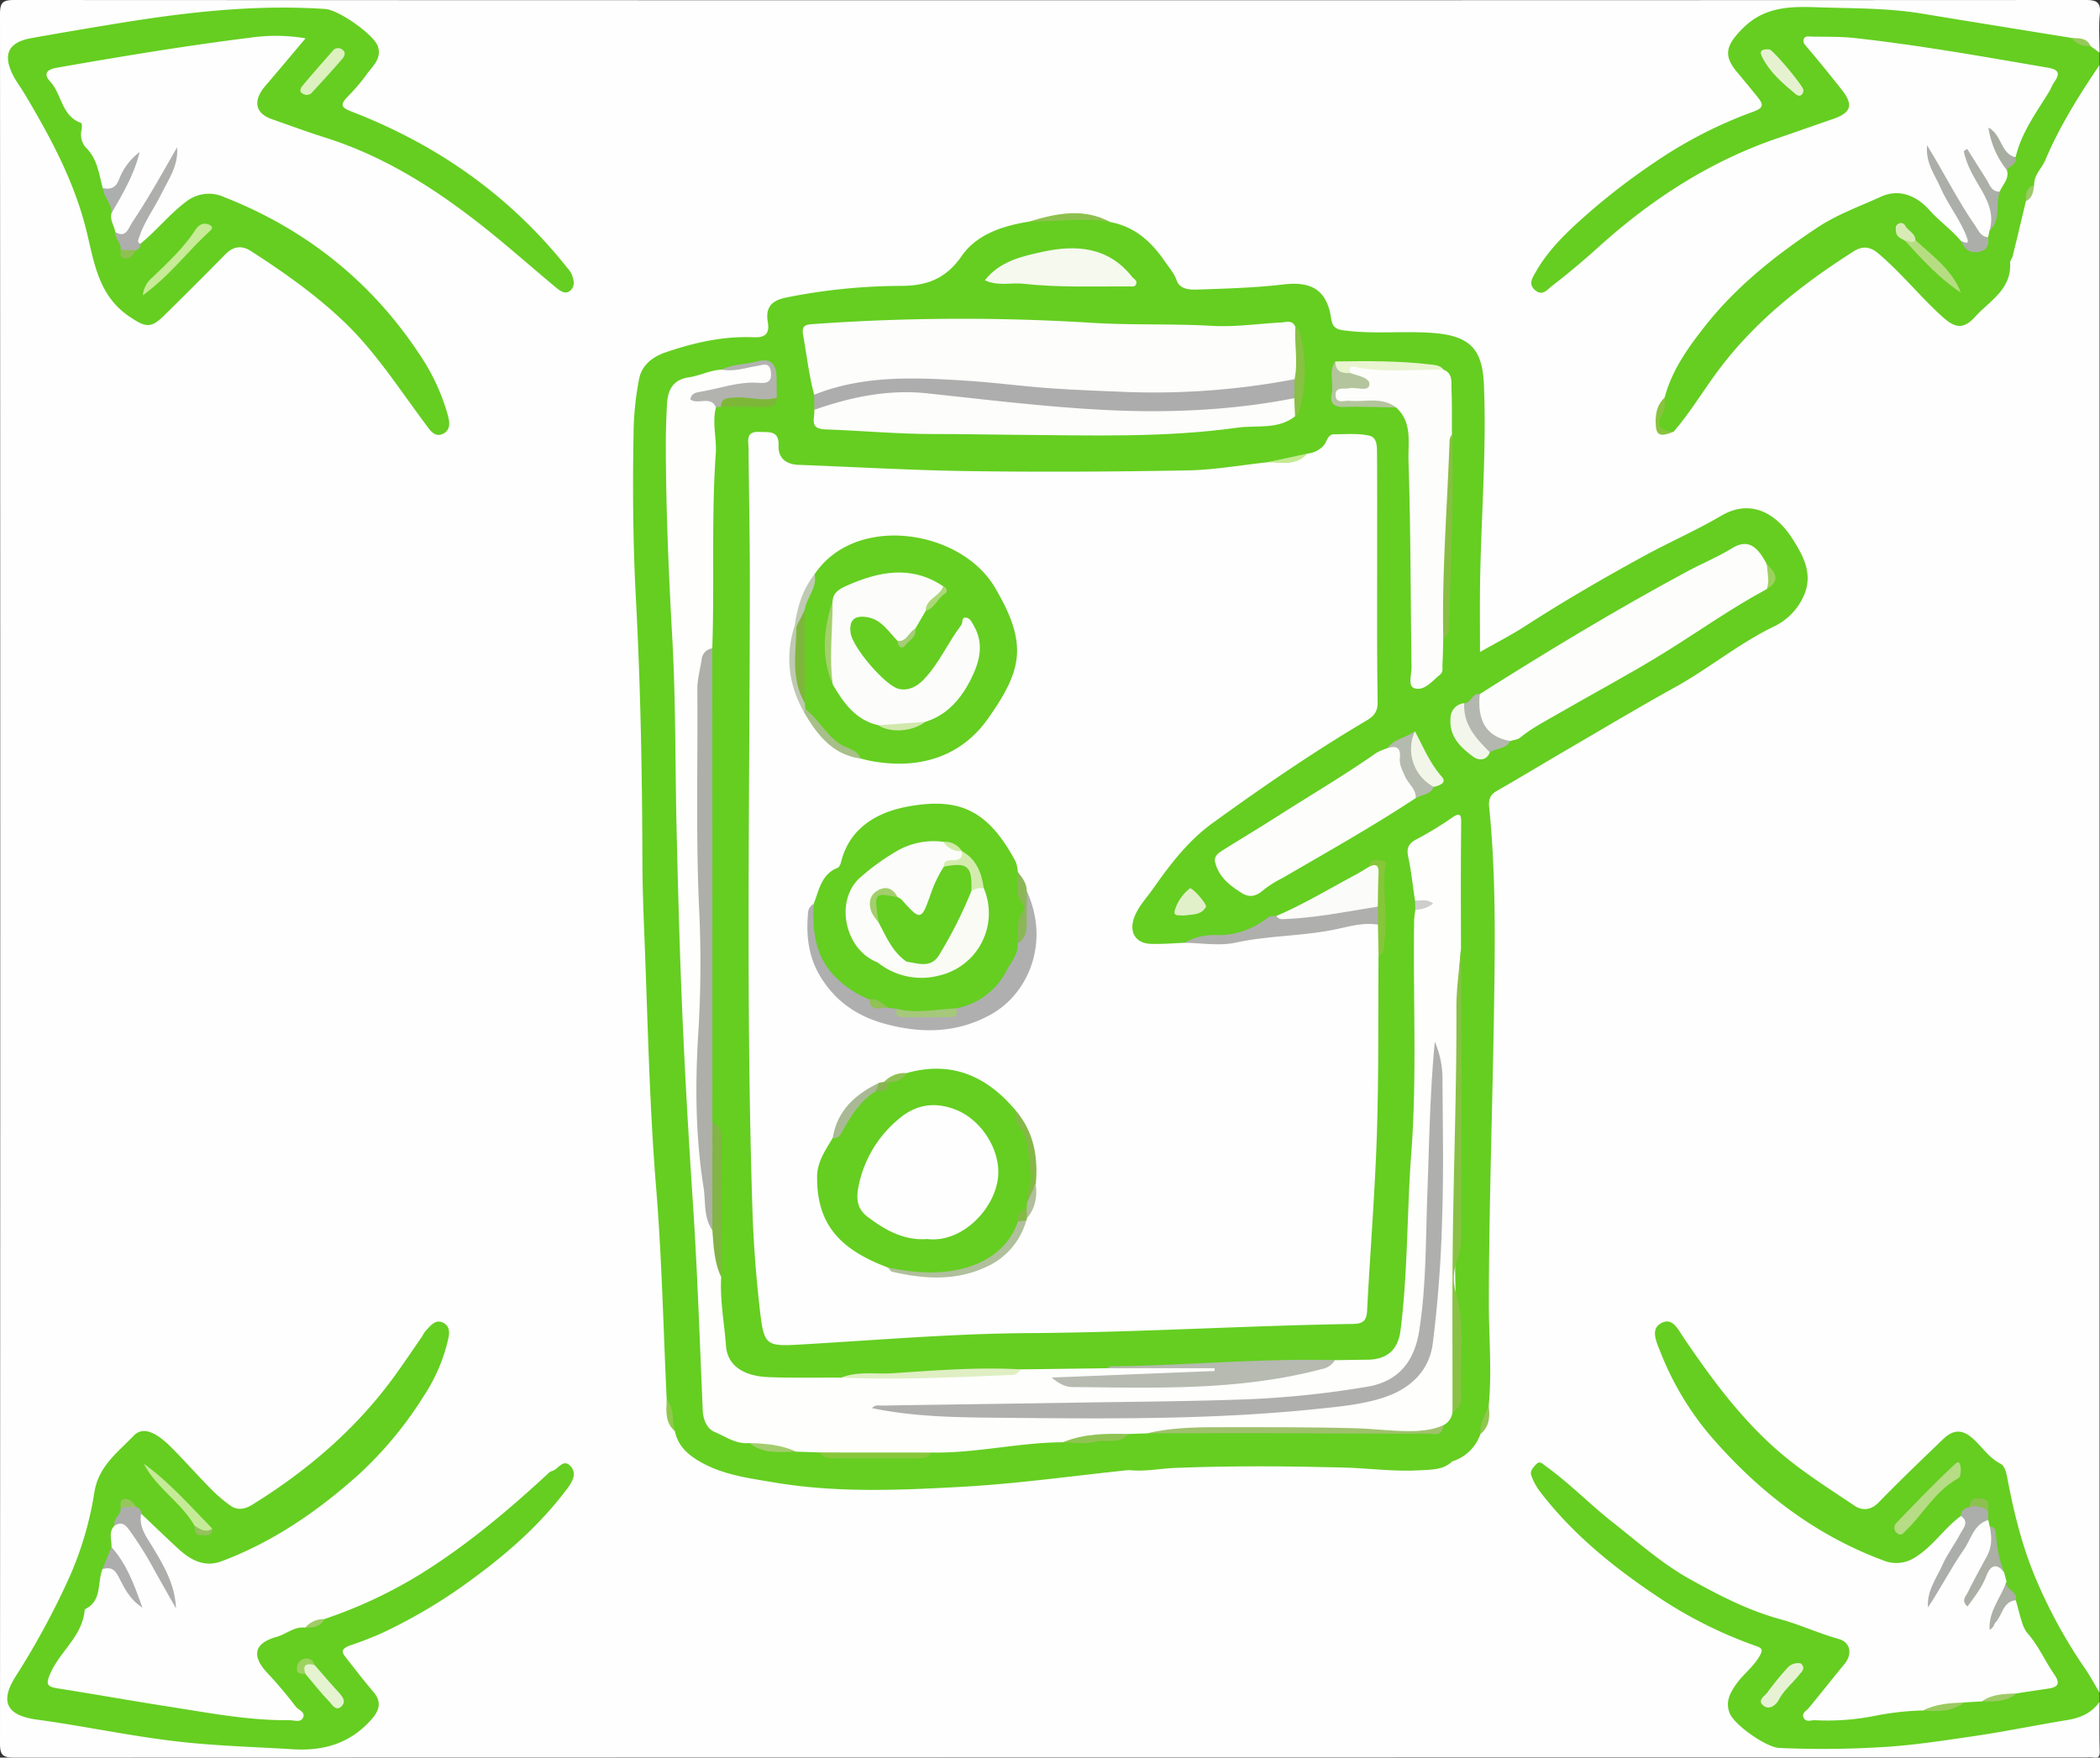 <svg xmlns="http://www.w3.org/2000/svg" viewBox="0 0 681.236 570.2">
    <rect x="0" y="0" width="681.236" height="570.2" fill="#333333" stroke="none"/>
    <defs>
        <style>
            .cls-1 {
            fill: #fefefe;
            }

            .cls-2 {
            fill: #65ce21;
            }

            .cls-3 {
            fill: #65ce21;
            }

            .cls-4 {
            fill: #65ce21;
            }

            .cls-5 {
            fill: #acaeab;
            }

            .cls-6 {
            fill: #acafa9;
            }

            .cls-7 {
            fill: #aeaeac;
            }

            .cls-8 {
            fill: #adaeac;
            }

            .cls-9 {
            fill: #abafa6;
            }

            .cls-10 {
            fill: #abafa7;
            }

            .cls-11 {
            fill: #adaeae;
            }

            .cls-12 {
            fill: #aeadae;
            }

            .cls-13 {
            fill: #8dc14d;
            }

            .cls-14 {
            fill: #a8ada1;
            }

            .cls-15 {
            fill: #89c33e;
            }

            .cls-16 {
            fill: #9bca61;
            }

            .cls-17 {
            fill: #9fca68;
            }

            .cls-18 {
            fill: #90c84d;
            }

            .cls-19 {
            fill: #91c650;
            }

            .cls-20 {
            fill: #97c95a;
            }

            .cls-21 {
            fill: #9bc964;
            }

            .cls-22 {
            fill: #9fcc67;
            }

            .cls-23 {
            fill: #e6f2cf;
            }

            .cls-24 {
            fill: #b6dd82;
            }

            .cls-25 {
            fill: #d8ebb6;
            }

            .cls-26 {
            fill: #b6dc85;
            }

            .cls-27 {
            fill: #e7f2d4;
            }

            .cls-28 {
            fill: #8cc150;
            }

            .cls-29 {
            fill: #fefefd;
            }

            .cls-30 {
            fill: #fdfdfc;
            }

            .cls-31 {
            fill: #fdfdfb;
            }

            .cls-32 {
            fill: #adadad;
            }

            .cls-33 {
            fill: #adafa8;
            }

            .cls-34 {
            fill: #b6bab0;
            }

            .cls-35 {
            fill: #f5f9ee;
            }

            .cls-36 {
            fill: #89c144;
            }

            .cls-37 {
            fill: #afb0ae;
            }

            .cls-38 {
            fill: #fbfbf9;
            }

            .cls-39 {
            fill: #9fc16c;
            }

            .cls-40 {
            fill: #b2b3af;
            }

            .cls-41 {
            fill: #83b446;
            }

            .cls-42 {
            fill: #88bf43;
            }

            .cls-43 {
            fill: #dfefc3;
            }

            .cls-44 {
            fill: #b4c59e;
            }

            .cls-45 {
            fill: #f3f7eb;
            }

            .cls-46 {
            fill: #b4b7af;
            }

            .cls-47 {
            fill: #b4baad;
            }

            .cls-48 {
            fill: #e9f4d1;
            }

            .cls-49 {
            fill: #f1f6e8;
            }

            .cls-50 {
            fill: #88c143;
            }

            .cls-51 {
            fill: #86c639;
            }

            .cls-52 {
            fill: #88c73c;
            }

            .cls-53 {
            fill: #e1f0c9;
            }

            .cls-54 {
            fill: #7db738;
            }

            .cls-55 {
            fill: #90c353;
            }

            .cls-56 {
            fill: #a3cc6e;
            }

            .cls-57 {
            fill: #c3ea93;
            }

            .cls-58 {
            fill: #cececd;
            }

            .cls-59 {
            fill: #9cd15d;
            }

            .cls-60 {
            fill: #c7eb97;
            }

            .cls-61 {
            fill: #ddf0c0;
            }

            .cls-62 {
            fill: #8fc051;
            }

            .cls-63 {
            fill: #c6eb98;
            }

            .cls-64 {
            fill: #e5f3d0;
            }

            .cls-65 {
            fill: #9dd261;
            }

            .cls-66 {
            fill: #97c75c;
            }

            .cls-67 {
            fill: #93c15a;
            }

            .cls-68 {
            fill: #afafb0;
            }

            .cls-69 {
            fill: #b0bf9c;
            }

            .cls-70 {
            fill: #a9b995;
            }

            .cls-71 {
            fill: #85b947;
            }

            .cls-72 {
            fill: #8cb757;
            }

            .cls-73 {
            fill: #a7bf89;
            }

            .cls-74 {
            fill: #bfc9b3;
            }

            .cls-75 {
            fill: #8fc054;
            }

            .cls-76 {
            fill: #89b551;
            }

            .cls-77 {
            fill: #afafae;
            }

            .cls-78 {
            fill: #fcfdfb;
            }

            .cls-79 {
            fill: #7eb63c;
            }

            .cls-80 {
            fill: #a3d16a;
            }

            .cls-81 {
            fill: #d1e8ac;
            }

            .cls-82 {
            fill: #add779;
            }

            .cls-83 {
            fill: #a5cd76;
            }

            .cls-84 {
            fill: #fcfcfa;
            }

            .cls-85 {
            fill: #f9fbf4;
            }

            .cls-86 {
            fill: #d3ecad;
            }

            .cls-87 {
            fill: #a5c87a;
            }

            .cls-88 {
            fill: #91c157;
            }

            .cls-89 {
            fill: #cfeaa6;
            }

            .cls-90 {
            fill: #a2ce6c;
            }
        </style>
    </defs>
    <g id="Layer_2" data-name="Layer 2">
        <g id="Layer_1-2" data-name="Layer 1">
            <g>
                <path class="cls-1"
                      d="M682,22V550c-2.197.191-2.739-1.728-3.455-3.041-4.935-9.04-10.828-17.529-15.224-26.884-4.325-9.203-7.906-18.61-9.789-28.65-.794-4.232-1.643-8.803-3.597-12.359-2.73-4.967-7.334-8.985-12.444-11.822-2.578-1.431-4.712.7-6.511,2.486-6.024,5.981-11.998,12.012-18.029,17.984-4.385,4.342-7.527,4.713-12.867,1.511a154.344,154.344,0,0,1-50.724-49.238c-1.361-2.103-2.872-4.086-4.41-6.047-1.131-1.442-2.547-3.131-4.561-1.952-1.772,1.037-1.035,3.029-.509,4.553a87.614,87.614,0,0,0,8.404,18.042c10.547,16.863,25.259,29.384,41.514,40.419,7.123,4.835,15.046,7.765,22.894,10.941a9.677,9.677,0,0,0,9.487-1.258c3.624-2.454,6.52-5.671,9.507-8.797,1.493-1.562,2.795-3.352,5.17-3.649,4.818,1.367,2.249,4.546,1.171,6.588-3.086,5.848-6.681,11.427-9.229,17.564-.6,1.445-1.679,2.696-1.822,4.27a138.811,138.811,0,0,1,14.838-25.286c.995-1.36,2.31-2.452,4.252-1.654a4.001,4.001,0,0,1,1.099,1.849,13.688,13.688,0,0,1-1.231,11.892c-1.952,3.439-3.534,7.074-5.369,10.363,1.702-1.786,2.469-4.341,3.788-6.572,2.12-3.587,3.937-3.726,7.364-.773a4.935,4.935,0,0,1,.972,3.4c-.802,4.347-3.304,8.02-4.96,11.733,2.5-1.881,2.021-7.904,7.9-5.453,3.363,8.308,8.825,15.46,12.844,23.397,1.962,3.876,1.173,5.406-2.951,6.561a33.034,33.034,0,0,1-10.361,1.243,32.51,32.51,0,0,0-11.351,2.519,22.448,22.448,0,0,1-5.596.532,47.962,47.962,0,0,0-13.043,2.421c-11.33.076-22.204,4.605-33.662,3.481-2.102-.206-4.72.456-5.824-1.891-1.228-2.609.972-4.341,2.551-5.994,3.463-3.628,5.882-8.054,9.279-11.757,2.836-3.091,1.853-5.693-2.172-7.165-5.449-1.993-10.948-3.881-16.451-5.678-20.745-6.775-38.8-18.023-55.44-31.903-6.265-5.226-11.954-11.147-18.75-15.727-1.416-.954-3.01-3.351-4.609-1.836-1.694,1.605.21,3.739,1.265,5.336,4.922,7.449,11.583,13.311,18.169,19.169,12.025,10.697,25.616,19.08,39.989,26.252,3.292,1.643,6.962,2.259,10.171,4.128,4.103,2.389,4.603,4.088,1.63,7.805-1.868,2.336-4.186,4.303-5.882,6.794-3.566,5.239-3.039,8.37,1.559,12.616a22.552,22.552,0,0,0,17.145,6.357c14.791-.542,29.502-.563,44.312-2.529,14.49-1.924,28.705-5.411,43.253-6.744C675.7,557.18,678.169,553.601,682,553c0,5.333-.096,10.669.055,15.998.049,1.742-.313,2.344-2.059,2.026A14.163,14.163,0,0,0,677.5,571q-336,0-672,.093c-3.749.002-4.596-.844-4.594-4.594q.16-280.5,0-561C.904,1.751,1.751.905,5.5.906q336,.157,672,0c3.749-.002,4.931.816,4.586,4.601C681.709,9.64,682,13.833,682,18c-1.659.522-2.368-.981-3.486-1.62-1.746-1.683-3.925-2.083-6.238-2.099-8.611-1.937-17.36-3.136-26.061-4.435C632.59,7.811,619.024,5.011,605.117,5.295c-8.614.176-17.185-1.025-25.868-.106-7.082.749-11.378,5.095-15.499,9.823-1.972,2.263-.694,5.112.878,7.412,1.977,2.892,4.51,5.343,6.655,8.098,3.535,4.54,2.943,6.092-2.472,8.215-25.76,10.1-47.493,25.881-65.606,46.728a14.947,14.947,0,0,0-3.126,5.07c-.316.961-.687,2.066.205,2.788.894.724,1.934.163,2.751-.406a83.919,83.919,0,0,0,8.117-6.628,255.124,255.124,0,0,1,38.997-29.41c10.641-6.417,22.136-10.731,33.732-14.848,3.754-1.333,7.541-2.626,11.298-3.957,4.572-1.62,5.202-4.271,1.79-7.882-3.681-3.895-6.718-8.253-9.989-12.447-.926-1.187-2.038-2.364-1.374-4.019.762-1.9,2.595-1.865,4.234-1.986,7.18-.532,14.311.253,21.399,1.163,17.83,2.287,35.547,5.313,53.203,8.683,5.508,1.051,6.482,3.053,3.421,7.893a174.621,174.621,0,0,0-12.166,22.201c-3.864.923-4.06.782-7.478-5.399.864,3.726,3.47,6.598,4.614,10.14.581,2.77-.578,4.909-2.446,6.791-2.564,1.367-4.102-.109-5.28-2.081-1.611-2.696-3.357-5.311-4.927-8.035,1.587,4.117,4.34,7.633,6.107,11.67,1.657,3.787,2.373,7.567.931,11.569a4.258,4.258,0,0,1-1.049,1.89c-2.733,1.033-3.967-.946-5.167-2.71a174.224,174.224,0,0,1-14.575-25.233c3.616,7.779,7.291,15.524,11.967,22.746a13.151,13.151,0,0,1,1.524,4.195c.804,3.383-.506,4.001-3.365,2.494-3.503-3.275-7.452-6.017-10.623-9.723-4.472-5.225-10.166-5.719-16.708-3.105-14.87,5.94-27.712,14.891-39.653,25.36A106.173,106.173,0,0,0,541.758,130.03c-1.44,2.388-2.65,4.857-2.42,7.759.215,2.709,1.419,3.53,3.807,1.879a120.537,120.537,0,0,0,10.574-13.919c9.059-13.625,20.517-24.849,33.643-34.471,4.029-2.954,8.191-5.712,12.378-8.439,5.573-3.63,7.758-3.676,12.834.769,6.021,5.272,11.159,11.44,16.91,16.995,6.112,5.904,7.629,5.43,13.969-.145,6.96-6.121,8.895-14.036,10.397-22.38.743-4.126,2.745-7.851,3.551-11.942a10.824,10.824,0,0,0,2.337-5.692c4.192-11.423,10.094-21.971,16.73-32.106C677.981,26.028,678.25,22.423,682,22Z"
                      transform="translate(-0.906 -0.906)"/>
                <path class="cls-2"
                      d="M679.133,15.914,682,18v4c-6.686,9.831-12.969,19.914-17.619,30.879-1.148,2.707-3.72,4.793-3.585,8.048-1.385,1.49-1.613,3.572-2.681,5.224-1.418,5.921-2.824,11.845-4.271,17.759-.196.8-.906,1.565-.864,2.317.482,8.574-6.627,12.264-11.305,17.409-3.758,4.133-6.449,3.83-10.567.116-7.264-6.55-13.369-14.255-20.852-20.602-2.757-2.338-5.209-2.484-8.002-.711-17.138,10.881-32.884,23.36-44.915,39.958-4.492,6.197-8.493,12.748-13.515,18.56-4.423.307-6.201-1.35-4.909-5.032.705-2.009.969-4.169,2.008-6.06,2.323-8.873,7.649-16.248,13.1-23.176,10.094-12.827,22.833-22.931,36.431-31.96,6.438-4.274,13.66-6.83,20.585-9.994,5.997-2.74,11.6-.315,15.689,4.246,3.277,3.656,7.307,6.458,10.418,10.224,4.437,3.015,5.47,2.856,8.696-1.34q.214-1.02.428-2.04a10.983,10.983,0,0,0,1.601-6.989c-.236-2.15-.203-4.264,1.756-5.767.89-2.287,3.184-4.109,2.31-6.98-.604-2.446,2.109-2.637,2.84-4.176,1.843-8.021,6.738-14.498,10.898-21.333.608-.999.969-2.133,1.605-3.016,2.3-3.195,1.075-4.165-2.294-4.742-20.794-3.56-41.563-7.283-62.544-9.591-4.62-.508-9.315-.358-13.976-.453-.914-.019-2.147-.345-2.47.99-.252,1.042.456,1.691,1.146,2.501,3.831,4.496,7.555,9.086,11.209,13.729,3.942,5.008,3.102,7.496-3.009,9.582-5.773,1.97-11.512,4.039-17.291,5.99-22.092,7.461-41.208,19.808-58.431,35.337-4.897,4.416-9.942,8.691-15.176,12.695-1.383,1.058-3.093,3.571-5.582,1.421-2.31-1.995-.802-4.036.186-5.791,4.126-7.331,10.211-13.098,16.388-18.537a212.847,212.847,0,0,1,21.916-16.902,143.852,143.852,0,0,1,32.242-16.629c3.366-1.192,3.485-2.265,1.579-4.624-2.139-2.647-4.281-5.292-6.482-7.886-4.71-5.552-4.304-8.77,1.804-14.786,7.223-7.114,16.029-6.87,24.516-6.584,11.104.374,22.299.204,33.344,2.032,16.196,2.681,32.407,5.271,48.611,7.9C674.983,14.204,677.193,14.75,679.133,15.914Z"
                      transform="translate(-0.906 -0.906)"/>
                <path class="cls-3"
                      d="M646.359,496.1l-.465-2.079A4.851,4.851,0,0,1,644.81,491.43c-.261-3.609-1.662-4.044-4.138-1.479-1,1.206-2.424,1.85-3.643,2.767-5.428,3.933-9.015,9.831-14.867,13.429a11.061,11.061,0,0,1-10.387.967c-22.316-8.32-40.436-22.388-55.93-40.308A96.417,96.417,0,0,1,539.28,438.857c-1.16-2.917-2.822-6.626.214-8.514,3.839-2.388,5.632,1.667,7.434,4.322,8.938,13.176,18.379,26.047,30.354,36.568,7.777,6.832,16.68,12.419,25.315,18.213,2.266,1.52,5.137,1.534,7.641-1.03,6.848-7.013,13.909-13.821,20.989-20.602,3.068-2.938,5.96-3.53,9.725-.166,2.973,2.656,5.143,6.207,8.901,8.113,1.273.645,1.828,2.541,2.156,4.29,2.156,11.509,4.984,22.975,9.582,33.649a163.97,163.97,0,0,0,15.625,28.416c1.747,2.524,3.198,5.252,4.785,7.886v3c-2.544,3.655-6.218,5.228-10.479,5.922-10.302,1.677-20.558,3.813-30.848,5.304-9.985,1.448-20.057,3.026-30.163,3.53a316.552,316.552,0,0,1-32.43.222c-4.229-.223-14.43-7.35-16.038-11.212-1.485-3.565-.017-6.427,1.893-9.229,2.302-3.375,5.738-5.776,7.805-9.425,1.074-1.896.853-2.488-1.012-3.15a141.883,141.883,0,0,1-30.795-15.206c-14.919-9.842-28.81-20.918-39.718-35.295a19.963,19.963,0,0,1-2.498-4.711c-.657-1.656.635-2.876,1.612-3.894,1.088-1.134,2.029-.022,2.981.662,7.739,5.559,14.361,12.449,21.83,18.311,8.152,6.399,16.026,13.44,25.012,18.412,9.227,5.106,18.739,10.091,29.139,12.929,6.444,1.759,12.551,4.623,19.029,6.433,3.981,1.112,4.548,4.984,1.894,8.191-3.896,4.706-7.657,9.524-11.556,14.227-.82.989-2.416,1.627-1.623,3.2.762,1.513,2.385.708,3.602.749a78.283,78.283,0,0,0,19.343-1.391,92.971,92.971,0,0,1,15.808-1.776c4.428-.809,9.012-.826,13.252-2.593l5.817-.347c3.68-1.152,7.607-1.24,11.24-2.6,3.431-.517,6.86-1.044,10.292-1.547,3.199-.468,3.923-1.7,1.925-4.585-3.032-4.377-5.078-9.26-8.749-13.446-1.836-2.094-2.579-6.994-3.761-10.642-1.444-1.818-4.369-2.912-2.988-6.112q-.404-1.482-.807-2.965c-2.366-3.014-3.965-6.184-3.104-10.26C648.246,499.097,647.237,497.523,646.359,496.1Z"
                      transform="translate(-0.906 -0.906)"/>
                <path class="cls-3"
                      d="M361.071,72.951c7.878,1.436,13.346,6.375,17.644,12.67,1.354,1.982,3.02,3.795,3.888,6.237,1.071,3.012,4.35,3.061,6.844,2.98,9.302-.302,18.641-.574,27.872-1.659,9.064-1.065,14.031,1.85,15.408,10.991.422,2.8,1.494,3.555,3.974,3.896,9.455,1.299,18.962.201,28.437.814,12.983.839,16.687,5.53,17.157,16.981.894,21.795-1.002,43.528-1.266,65.296-.082,6.78-.013,13.562-.013,21.272,5.302-3.018,10.082-5.45,14.564-8.344,12.643-8.166,25.647-15.711,38.847-22.915,8.177-4.463,16.766-8.2,24.787-12.915,10.446-6.14,18.699.303,23.267,7.6,3.175,5.073,6.654,10.968,3.712,18.016a20.092,20.092,0,0,1-10.116,10.425c-11.252,5.5-20.883,13.527-31.782,19.555-11.633,6.434-23.048,13.263-34.534,19.961-7.795,4.546-15.517,9.218-23.341,13.713-2.239,1.286-2.662,2.918-2.418,5.344,2.188,21.732,1.9,43.548,1.563,65.331-.492,31.783-1.63,63.554-1.676,95.347-.016,11.147,1.06,22.297-.058,33.441a31.898,31.898,0,0,1-2.704,9.205,14.051,14.051,0,0,1-9.121,8.82c-8.7,3.016-17.674,2.131-26.566,1.599-2.442-.146-4.911-.611-7.396-.612-15.281-.007-30.563.115-45.842-.05a191.664,191.664,0,0,0-25.219,1.882c-18.006,1.868-35.973,4.429-54.027,5.421-20.246,1.111-40.596,2.019-60.797-1.393-8.291-1.4-16.616-2.425-24.14-6.736-4.084-2.34-7.171-5.175-8.182-9.897-1.952-3.138-1.517-6.895-2.656-10.243-1.089-22.925-1.567-45.9-3.427-68.763-2.145-26.369-2.687-52.777-3.713-79.178-.343-8.81-.716-17.625-.738-26.439-.073-28.631-.602-57.264-2.129-85.838-.988-18.487-1.068-36.928-.7-55.396a99.998,99.998,0,0,1,1.707-15.297c.827-4.684,4.437-7.42,8.582-8.839,9.255-3.169,18.786-5.346,28.655-4.915,3.901.17,5.172-1.344,4.563-4.923-.853-5.006,1.413-7.099,6.269-8.028a191.141,191.141,0,0,1,36.643-3.713c8.485.032,14.77-2.176,19.977-9.694,4.898-7.07,13.343-9.797,21.856-11.157C343.515,71.545,352.307,69.621,361.071,72.951Z"
                      transform="translate(-0.906 -0.906)"/>
                <path class="cls-2"
                      d="M46.466,79.983c5.226-4.252,9.412-9.617,14.843-13.675a11.91,11.91,0,0,1,12.239-1.495c26.749,10.501,48.215,27.702,63.907,51.74a67.13,67.13,0,0,1,8.463,18.133c.648,2.281,1.604,5.337-1.067,6.827-2.887,1.611-4.459-1.079-5.949-3.068-8.605-11.486-16.32-23.669-26.874-33.614-9.141-8.613-19.336-15.806-29.86-22.56-2.829-1.816-5.592-1.453-8.081,1.071q-9.972,10.114-20.093,20.083c-4.308,4.242-6.156,3.484-11.026.236-10.329-6.889-11.53-17.959-14.136-28.341-4.009-15.971-11.713-30.168-20.04-44.125C7.607,29.209,6.167,27.36,5.129,25.304c-3.432-6.797-1.51-10.7,5.974-12.037Q25.796,10.643,40.532,8.261c21.84-3.517,43.756-5.947,65.941-4.432,4.286.293,15.753,8.282,17.027,12.159,1.334,4.059-1.872,6.456-3.752,9.199a63.413,63.413,0,0,1-6.164,7.179c-2.528,2.707-1.886,3.475,1.578,4.816,27.651,10.701,51.178,27.223,69.713,50.557a8.907,8.907,0,0,1,1.427,2.025c.695,1.719,1.246,3.706-.134,5.169-1.679,1.78-3.496.408-4.855-.718-7.758-6.426-15.284-13.138-23.166-19.405-15.671-12.46-32.383-23.151-51.69-29.251-5.827-1.841-11.565-3.965-17.335-5.984-5.51-1.928-6.26-6.014-2.093-10.861,4.179-4.862,8.285-9.787,13.003-15.371a57.571,57.571,0,0,0-17.769-.239c-21.095,2.636-42.07,6.115-63.013,9.792-3.678.646-4.034,2.316-2.064,4.457C21,31.501,20.853,38.584,27.236,40.812c.284.099.27,1.526.126,2.284a6.339,6.339,0,0,0,1.354,5.64c3.823,3.68,4.268,8.563,5.522,13.194,2.224,2.28,4.196,4.648,2.825,8.172-.587,2.222.924,4.02,1.225,6.062.918,1.795,2.999,2.961,2.89,5.309.614,3.045,1.859.94,2.904.344C44.752,81.047,45.913,80.913,46.466,79.983Z"
                      transform="translate(-0.906 -0.906)"/>
                <path class="cls-3"
                      d="M38.128,495.804c-2.168,2.059-.923,4.634-1.056,7,1.762,3.496-1.71,4.863-2.91,7.155-1.782,4.328-.033,10.163-5.511,12.92a.591.591,0,0,0-.28.401c-.731,8.432-7.995,13.344-11.143,20.531-1.487,3.395-1.153,4.284,2.317,4.83,11.95,1.88,23.86,4.01,35.812,5.878,13.096,2.047,26.147,4.578,39.487,4.457,1.432-.013,3.371.766,4.213-.561,1.284-2.024-1.375-2.728-2.216-3.867a141.156,141.156,0,0,0-9.426-11.134c-5.026-5.506-3.927-9.494,3.253-11.485,3.127-.867,5.71-3.429,9.262-2.994,1.938-1.162,4.362-1.241,6.142-2.756a151.333,151.333,0,0,0,30.385-14.085c15.545-9.535,29.334-21.192,42.65-33.504a2.177,2.177,0,0,1,.882-.444c2.016-.556,3.56-4.135,5.938-1.651,2.212,2.31.776,4.938-.901,7.194-9.925,13.345-22.537,23.758-36.066,33.193A172.129,172.129,0,0,1,125.111,530.57a112.412,112.412,0,0,1-10.5,4.089c-3.67,1.336-2.645,2.541-1.134,4.46,2.819,3.582,5.597,7.202,8.559,10.663,2.75,3.214,1.974,5.956-.531,8.825-6.811,7.798-15.415,10.416-25.57,9.797-12.768-.778-25.511-1.107-38.284-2.619-15.022-1.778-29.768-4.962-44.719-6.998-7.876-1.073-13.159-4.313-6.918-14.076a255.709,255.709,0,0,0,16.761-30.714,109.375,109.375,0,0,0,8.725-28.849c1.353-8.627,7.6-13.034,12.751-18.451,2.847-2.994,6.923-1.537,12.211,3.751,4.322,4.322,8.359,8.928,12.651,13.281a48.035,48.035,0,0,0,6.62,5.686c2.244,1.567,4.675,1.092,6.988-.339,17.771-10.996,33.425-24.344,45.83-41.282,3.198-4.367,6.204-8.875,9.287-13.326a13.632,13.632,0,0,1,.998-1.63c1.689-1.807,3.449-4.345,6.22-2.588,2.29,1.452,1.456,4.229.925,6.428a56.862,56.862,0,0,1-7.913,17.604,122.647,122.647,0,0,1-20.684,24.879C104.069,491.1,89.562,501.134,72.72,507.433c-5.462,2.043-9.997-.412-13.955-4.054-4.073-3.747-8.052-7.597-12.072-11.402a9.863,9.863,0,0,1-2.621-1.81c-1.11-.742-2.36-2.55-2.912.435C41.134,492.914,39.058,494.023,38.128,495.804Z"
                      transform="translate(-0.906 -0.906)"/>
                <path class="cls-4"
                      d="M366.983,477.833c5.593-2.439,11.651-2.515,17.5-2.622,18.437-.335,36.904-.639,55.32.083,10.778.423,21.474.87,32.203-.281-2.864,2.803-6.61,2.635-10.165,2.869-8.454.556-16.86-.676-25.295-.891-18.082-.462-36.171-.585-54.246.125C377.198,477.316,372.132,478.422,366.983,477.833Z"
                      transform="translate(-0.906 -0.906)"/>
                <path class="cls-5"
                      d="M645.864,491.095q.016,1.464.031,2.927c-4.755,1.409-5.57,6.255-7.908,9.596-4.201,6.005-7.54,12.614-11.649,18.775-.423-5.414,2.807-9.549,4.811-14.041,1.538-3.449,3.932-6.506,5.678-9.877.906-1.75,3.06-3.755.201-5.756-.07-1.942,1.339-2.481,2.805-2.966C642.336,487.984,644.409,488.151,645.864,491.095Z"
                      transform="translate(-0.906 -0.906)"/>
                <path class="cls-6"
                      d="M645.842,77.867c.369,2.356-.193,4.136-2.825,4.714-3.001.659-4.781-.751-5.873-3.376,1.084.15,2.86,1.488,1.762-1.43-2.153-5.727-6.111-10.464-8.518-16.013-1.794-4.136-4.859-7.9-4.35-13.725,5.614,9.064,9.959,17.966,15.619,26.063C642.789,75.718,643.434,77.727,645.842,77.867Z"
                      transform="translate(-0.906 -0.906)"/>
                <path class="cls-7"
                      d="M40.017,81.995c.41-2.239-1.971-3.65-1.731-5.834,3.528,2.146,4.257-1.228,5.443-3.002C49,65.269,53.628,56.987,58.34,48.69c.545,5.881-2.797,10.465-5.205,15.343C50.817,68.73,47.59,72.961,45.994,78.035c-.262.832-.685,1.536.475,1.946.188,1.141-.595,1.638-1.4,2.122C43.366,82.961,41.671,83.445,40.017,81.995Z"
                      transform="translate(-0.906 -0.906)"/>
                <path class="cls-8"
                      d="M38.128,495.804c-.697-2.37,2.369-3.528,1.879-5.832,1.665-1.511,3.421-.792,5.171-.21.849.506,1.643,1.05,1.516,2.218-.801,4.263,1.646,7.399,3.66,10.718,3.72,6.131,7.35,12.313,7.645,20.013-2.333-4.131-4.681-8.252-6.994-12.394a112.997,112.997,0,0,0-8.411-13.363C41.166,495.067,39.99,494.759,38.128,495.804Z"
                      transform="translate(-0.906 -0.906)"/>
                <path class="cls-9"
                      d="M646.359,496.1c2.12.214,1.996,2.263,2.073,3.368a41.548,41.548,0,0,0,2.577,11.502c-2.602-3.378-4.589-1.859-5.691,1.08-1.416,3.775-3.773,6.783-6.157,10.032-2.202-1.933-.504-3.349.1-4.585,1.947-3.985,4.11-7.864,6.219-11.769C647.151,502.635,647.067,499.401,646.359,496.1Z"
                      transform="translate(-0.906 -0.906)"/>
                <path class="cls-10"
                      d="M649.628,63.071c-1.486,4.158.5,9.23-3.358,12.76,1.76-5.632-.737-10.263-3.48-14.831-2.096-3.49-4.03-7.043-4.848-11.057l1.112-.747c2.06,3.274,4.095,6.564,6.192,9.814C646.35,60.724,646.825,63.17,649.628,63.071Z"
                      transform="translate(-0.906 -0.906)"/>
                <path class="cls-11"
                      d="M37.063,70.103c.175-3.111-2.485-5.241-2.826-8.173,2.498.439,4.156.092,5.284-2.827a19.89,19.89,0,0,1,6.686-8.861C44.447,57.466,40.733,63.775,37.063,70.103Z"
                      transform="translate(-0.906 -0.906)"/>
                <path class="cls-12"
                      d="M34.161,509.959q1.455-3.576,2.911-7.153c4.827,5.368,7.293,11.911,10.026,19.671-4.489-3.003-6.042-6.856-7.851-10.266C37.906,509.685,36.493,509.283,34.161,509.959Z"
                      transform="translate(-0.906 -0.906)"/>
                <path class="cls-13"
                      d="M361.071,72.951c-8.773-1.616-17.563-.034-26.344-.145C343.523,70.142,352.315,68.221,361.071,72.951Z"
                      transform="translate(-0.906 -0.906)"/>
                <path class="cls-9"
                      d="M651.816,513.934c-.634,2.835,3.88,3.153,2.988,6.112-4.243.467-4.261,4.849-6.522,7.162-.578.592-.554,1.827-1.966,2.432C645.961,523.446,650.134,519.105,651.816,513.934Z"
                      transform="translate(-0.906 -0.906)"/>
                <path class="cls-14"
                      d="M654.777,51.916c.517,2.387-2.023,2.695-2.84,4.175a28.823,28.823,0,0,1-5.993-13.768C650.41,44.611,649.846,50.814,654.777,51.916Z"
                      transform="translate(-0.906 -0.906)"/>
                <path class="cls-15"
                      d="M540.925,129.867c.084,1.773.37,3.567-.624,5.214-2.514,4.168-.367,5.548,3.525,5.878-4.568,1.853-5.767,1.233-5.831-3.071C537.95,134.853,538.588,132.043,540.925,129.867Z"
                      transform="translate(-0.906 -0.906)"/>
                <path class="cls-16"
                      d="M638.04,553.212c-3.957,3.215-8.604,2.909-13.252,2.594C628.956,553.667,633.49,553.4,638.04,553.212Z"
                      transform="translate(-0.906 -0.906)"/>
                <path class="cls-17"
                      d="M655.097,550.265c-3.296,2.814-7.28,2.655-11.24,2.6C647.24,550.43,651.192,550.447,655.097,550.265Z"
                      transform="translate(-0.906 -0.906)"/>
                <path class="cls-18"
                      d="M217.181,454.983c2.754,2.93,1.498,6.9,2.656,10.243C216.628,462.415,217.021,458.669,217.181,454.983Z"
                      transform="translate(-0.906 -0.906)"/>
                <path class="cls-19"
                      d="M481.127,466.193c-.198-3.391,1.459-6.238,2.704-9.205C484.299,460.459,484.118,463.739,481.127,466.193Z"
                      transform="translate(-0.906 -0.906)"/>
                <path class="cls-20"
                      d="M679.133,15.914c-2.465.036-4.636-.602-6.167-2.698C675.363,13.335,677.913,13.105,679.133,15.914Z"
                      transform="translate(-0.906 -0.906)"/>
                <path class="cls-21"
                      d="M658.116,66.151c-.122-2.263.072-4.363,2.681-5.224C660.519,62.985,660.314,65.079,658.116,66.151Z"
                      transform="translate(-0.906 -0.906)"/>
                <path class="cls-22"
                      d="M106.071,526.179c-1.262,2.668-3.698,2.721-6.142,2.756A7.756,7.756,0,0,1,106.071,526.179Z"
                      transform="translate(-0.906 -0.906)"/>
                <path class="cls-23"
                      d="M585.947,30.087c-.033,1.647-1.227,2.452-2.516,1.374-4.245-3.551-8.551-7.174-10.994-12.294-1.102-2.31.951-2.319,2.44-2.24C575.996,16.985,585.81,28.657,585.947,30.087Z"
                      transform="translate(-0.906 -0.906)"/>
                <path class="cls-24"
                      d="M622.254,78.787c5.545,5.147,11.911,9.61,14.751,17.037-7.036-4.607-12.499-10.752-18.089-16.765C619.934,77.802,621.149,78.973,622.254,78.787Z"
                      transform="translate(-0.906 -0.906)"/>
                <path class="cls-25"
                      d="M622.254,78.787c-.994,1.547-2.252-.14-3.338.272-1.122-.849-2.762-1.123-2.955-2.978-.108-1.037-.277-2.051.786-2.587a1.533,1.533,0,0,1,2.167.557C619.816,75.789,622.184,76.481,622.254,78.787Z"
                      transform="translate(-0.906 -0.906)"/>
                <path class="cls-26"
                      d="M637.012,477.801c-.222.986.072,2.167-.949,2.738-7.193,4.019-11.15,11.274-16.797,16.835-.906.892-1.471,1.925-2.727,1.072a2.227,2.227,0,0,1-.459-3.483c6.256-6.47,12.488-12.979,19.069-19.109C636.867,474.255,636.86,476.676,637.012,477.801Z"
                      transform="translate(-0.906 -0.906)"/>
                <path class="cls-27"
                      d="M585.909,541.718c-.023,1.341-.767,1.764-1.261,2.405-2.157,2.803-4.997,4.994-6.71,8.256-.755,1.438-2.902,3.494-4.928,1.918-2.272-1.767.394-3.146,1.274-4.376a91.844,91.844,0,0,1,6.438-7.883,4.525,4.525,0,0,1,4.282-1.501C585.451,540.626,585.744,541.488,585.909,541.718Z"
                      transform="translate(-0.906 -0.906)"/>
                <path class="cls-28"
                      d="M645.864,491.095a7.298,7.298,0,0,0-6.03-1.342c.042-2.837,1.953-2.882,4.016-2.674C646.618,487.358,645.86,489.421,645.864,491.095Z"
                      transform="translate(-0.906 -0.906)"/>
                <path class="cls-1"
                      d="M425.007,148.062a8.065,8.065,0,0,0,5.224-2.548c1.218-1.219,1.217-3.734,3.544-3.724,3.826.017,7.79-.385,11.431.492,2.643.637,2.38,4.009,2.4,6.419.081,9.665.041,19.331.048,28.997.012,16.998-.113,33.998.162,50.992.051,3.14-1.375,4.652-3.49,5.901-17.295,10.213-33.82,21.57-50.073,33.344-7.953,5.761-13.78,13.439-19.33,21.34-2.104,2.996-4.717,5.655-6.05,9.211-1.768,4.718.295,8.42,5.3,8.623,3.65.148,7.32-.207,10.981-.338,5.679-1.459,11.675-.383,17.229-1.501,12.693-2.556,25.687-2.588,38.332-5.296,2.609-.559,5.598-1.627,7.86,1.149.576,3.329.913,6.647-.471,9.882-.146,19.321.085,38.655-.546,57.96-.624,19.09-2.184,38.148-3.172,57.228-.169,3.267-1.425,4.176-4.551,4.226-35.098.559-70.14,2.763-105.266,2.976-24.079.145-48.153,2.185-72.217,3.597-13.339.783-13.583,1.014-15.08-12.364-1.163-10.394-1.945-20.859-2.279-31.312-2.173-68.109-.841-136.236-.835-204.357.001-14.158-.31-28.315-.422-42.473-.02-2.482-1.042-5.7,3.493-5.455,3.14.17,6.449-.633,6.246,4.557-.152,3.89,2.425,5.97,6.406,6.121,18.614.704,37.223,1.797,55.844,2.048,23.479.318,46.971.187,70.449-.238,8.599-.156,17.172-1.709,25.756-2.624C416.313,150.06,421.04,150.815,425.007,148.062Z"
                      transform="translate(-0.906 -0.906)"/>
                <path class="cls-29"
                      d="M332.02,445.158l28.076-.371c11.9.054,23.827-1.441,35.71-.445l.064,2.284c-16.87,1.843-33.887,1.554-50.414,2.476,1.819.69,4.16.34,6.453.341,21.104.013,42.254.943,63.177-2.908a191.955,191.955,0,0,0,18.873-4.36c3.495-.051,6.989-.116,10.484-.148,6.458-.06,10.002-3.219,10.798-9.549,2.408-19.148,2.051-38.462,3.496-57.668,1.887-25.087.514-50.215.918-75.321.018-1.151.251-2.299.384-3.449,1.604-1.054,2.784-2.091-.11-2.978-.708-4.745-1.216-9.533-2.201-14.22-.58-2.757.084-4.258,2.55-5.58a110.402,110.402,0,0,0,11.671-7.079c2.778-1.968,2.974-.701,2.954,1.673-.049,5.819-.095,11.637-.101,17.456-.007,7.81.026,15.621.042,23.432-.812,6.773-.628,13.605-.725,20.386-.346,24.124.744,48.303-.862,72.366-1.124,16.834,1.286,33.519.271,50.276-.152,2.51-.09,4.995-1.436,7.239a5.488,5.488,0,0,1-3.006,4.299c-1.677,2.012-3.954,2.203-6.351,2.187-7.653-.051-15.304-.288-22.953-.411-17.488-.28-34.984-.128-52.476-.062a121.788,121.788,0,0,0-14.376.892l-5.922.201c-7.004,1.587-14.243,1.32-21.274,2.688-14.322.066-28.373,3.619-42.723,3.33-2.331,1.222-4.861.838-7.325.849-7.789.036-15.579.016-23.368.012-1.826-.001-3.659.055-5.327-.887l-7.852-.261c-5.017-1.122-10.276-.928-15.154-2.8-4.248.482-7.641-2.072-11.213-3.571-2.502-1.05-3.758-3.885-3.893-7.011-.983-22.597-1.732-45.213-3.227-67.778-1.527-23.058-2.827-46.122-3.733-69.207-.672-17.129-1.118-34.268-1.523-51.406-.487-20.64-.241-41.316-1.388-61.917-1.175-21.101-2.087-42.187-2.106-63.314-.004-4.16.148-8.325.359-12.481.237-4.677,1.653-8.247,7.197-9.063,3.566-.525,6.92-2.339,10.636-2.48,3.772-.547,7.553-1.037,11.274-1.89,2.509-.575,4.982-1.33,5.457,2.627.454,3.78-1.78,4.802-4.744,4.773-6.426-.061-12.453,2.059-18.673,3.107-.91.153-2.057-.014-2.426,1.299,3.995-2.01,6.137-1.323,7.188,2.272-1.315,5.037.283,10.075-.072,15.156-1.467,20.998-.379,42.056-1.132,63.076a30.696,30.696,0,0,0-3.366,14.926c-.077,20.662-.587,41.344.179,61.979.464,12.487.758,24.961.739,37.444-.013,8.484-.895,16.94-1.078,25.439-.318,14.723,1.966,29.203,3.09,43.789a19.083,19.083,0,0,0,1.236,4.308c1.324,5.27.807,10.786,2.096,16.067-.457,7.494,1.008,14.866,1.55,22.291.463,6.348,5.506,9.895,13.972,10.203,7.79.283,15.597.123,23.396.158,12.187-.63,24.406-.554,36.578-1.401C317.576,445.94,324.876,446.811,332.02,445.158Z"
                      transform="translate(-0.906 -0.906)"/>
                <path class="cls-30"
                      d="M265.021,128.966c-1.678-6.268-2.387-12.709-3.538-19.071-.559-3.092.242-3.651,3.084-3.845a678.522,678.522,0,0,1,90.15-.44c13.084.848,26.227.253,39.347,1.012,7.408.429,14.904-.704,22.362-1.087,1.714-.088,3.753-.99,4.708,1.461,1.719,5.645,2.166,11.31.291,17.017-5.322,3.197-11.525,3.393-17.315,4.096-17.874,2.171-35.851,1.683-53.839.816-18.604-.897-37.044-4.175-55.761-3.456-7.683.295-15.28.569-22.679,2.941C269.672,129.103,267.385,129.992,265.021,128.966Z"
                      transform="translate(-0.906 -0.906)"/>
                <path class="cls-30"
                      d="M574.046,192.017c-11.553,6.199-22.222,13.815-33.343,20.7-11.275,6.979-23.03,13.178-34.508,19.835-4.146,2.404-8.449,4.576-12.18,7.679-.816.679-2.149.737-3.244,1.081-4.474,1.705-6.831-1.381-8.985-4.275-2.497-3.356-3.535-7.085-.848-10.966,22.058-13.96,44.38-27.476,67.383-39.83,4.758-2.555,9.775-4.584,14.405-7.451,4.773-2.955,8.011-1.304,11.335,5.189C575.659,186.661,576.574,189.342,574.046,192.017Z"
                      transform="translate(-0.906 -0.906)"/>
                <path class="cls-31"
                      d="M421.011,135.979c-5.578,4.391-12.419,2.793-18.659,3.667-23.925,3.352-48.033,2.486-72.099,2.315-8.808-.062-17.616-.26-26.424-.25-11.788.013-23.521-1.096-35.284-1.504-5.359-.186-3.197-3.765-3.487-6.339,1.658-2.659,4.431-3.463,7.193-4.043,12.422-2.607,24.72-3.664,37.607-1.994,26.881,3.484,53.937,5.787,81.129,4.61,8.157-.353,16.172-1.952,24.241-3.066,1.946-.269,3.966-.796,5.856.35C422.48,131.825,422.121,133.907,421.011,135.979Z"
                      transform="translate(-0.906 -0.906)"/>
                <path class="cls-31"
                      d="M469.102,208.005c-.08,2.829-.107,5.661-.267,8.485-.063,1.111.317,2.418-.76,3.272-2.536,2.013-5.046,5.394-8.28,4.435-2.288-.678-.958-4.472-.992-6.845-.326-22.316-.243-44.643-.983-66.943-.192-5.781,1.351-12.505-4.019-17.303-5.618-2.125-11.475-.667-17.203-1.138-1.626-.134-2.94-.506-3.076-2.502-.133-1.942.495-3.235,2.555-3.579a22.736,22.736,0,0,1,2.481-.246,9.84,9.84,0,0,0,3.433-.436c-.957-1.62-3.077-1.914-3.811-3.487-.738-2.749,1.34-2.754,2.889-2.606,9.373.896,18.871-.243,28.17,1.755,2.999,1.208,2.438,3.976,2.53,6.27.195,4.892.104,9.795.13,14.694-.736,11.203-.871,22.42-.933,33.644-.053,9.74-1.484,19.439-1.007,29.203A6.518,6.518,0,0,1,469.102,208.005Z"
                      transform="translate(-0.906 -0.906)"/>
                <path class="cls-30"
                      d="M460.182,259.812c-14.121,9.282-28.836,17.573-43.44,26.05a34.151,34.151,0,0,0-5.838,3.661c-2.267,2.034-4.484,2.776-7.136,1.122-3.933-2.452-7.56-5.286-8.682-10.086-.433-1.855,1.075-2.938,2.568-3.876,5.825-3.66,11.738-7.173,17.537-10.883,10.714-6.854,21.695-13.29,32.125-20.594a18.712,18.712,0,0,1,3.615-1.544c1.989-1.581,4.412-2.289,4.888.864a35.991,35.991,0,0,0,4.52,11.96A3.346,3.346,0,0,1,460.182,259.812Z"
                      transform="translate(-0.906 -0.906)"/>
                <path class="cls-32"
                      d="M420.761,130.085c-20.192,3.954-40.607,4.854-61.082,3.835-19.403-.966-38.696-3.349-58.011-5.409-12.602-1.344-24.755,1.185-36.61,5.359q-.018-2.454-.037-4.904c16.086-6.424,32.857-5.612,49.61-4.532,8.941.576,17.84,1.774,26.779,2.414,8.457.606,16.939.885,25.413,1.245A243.575,243.575,0,0,0,420.87,123.92C422.668,126.007,422.731,128.064,420.761,130.085Z"
                      transform="translate(-0.906 -0.906)"/>
                <path class="cls-33"
                      d="M231.995,400.016c-2.925-4.218-2.12-9.273-2.858-13.915-2.567-16.139-2.728-32.481-1.788-48.723a369.834,369.834,0,0,0,.434-39.86c-1.216-24.274-.462-48.539-.663-72.806-.028-3.365.885-6.559,1.406-9.829a3.973,3.973,0,0,1,3.441-3.647q.014,19.716.029,39.426.01,57.167.011,114.334a9.353,9.353,0,0,1,1.469,4.67c.02,8.759.051,17.518-.021,26.276A5.188,5.188,0,0,1,231.995,400.016Z"
                      transform="translate(-0.906 -0.906)"/>
                <path class="cls-34"
                      d="M433.959,442.176a6.34,6.34,0,0,1-4.356,2.904c-26.547,7.027-53.65,6.086-80.711,5.815-2.568-.026-4.671-1.27-6.832-3.081l52.875-2.128-.009-.898q-17.418,0-34.833,0c.445-.213.885-.607,1.329-.612C385.613,443.917,409.744,441.506,433.959,442.176Z"
                      transform="translate(-0.906 -0.906)"/>
                <path class="cls-35"
                      d="M320.386,91.829c4.916-6.217,12.005-7.76,18.714-9.229,10.895-2.385,21.363-1.637,29.078,8.142.581.737,1.788,1.134,1.28,2.373-.407.996-1.411.71-2.181.706-11.439-.062-22.899.428-34.298-.853C328.921,92.511,324.694,93.856,320.386,91.829Z"
                      transform="translate(-0.906 -0.906)"/>
                <path class="cls-36"
                      d="M472.092,459.01c.024-19.097-.136-38.196.117-57.289.326-24.572,1.259-49.132,1.15-73.715-.029-6.418.963-12.84,1.486-19.261.066,16.61.158,33.22.188,49.831.019,10.802.088,21.606-.134,32.404-.135,6.561.904,13.15-1.606,19.681a16.444,16.444,0,0,0-.035,9.851c3.285,11.147.934,22.467,1.697,33.668C475.111,456.469,473.952,457.937,472.092,459.01Z"
                      transform="translate(-0.906 -0.906)"/>
                <path class="cls-37"
                      d="M447.901,300.881c-4.872-.799-9.595.688-14.189,1.618-10.579,2.141-21.41,1.925-31.987,4.22-5.282,1.146-11.037.105-16.575.052a19.133,19.133,0,0,1,10.408-2.502c6.586.17,11.958-2.069,16.999-5.886.552-.418,1.569-.223,2.371-.312a163.353,163.353,0,0,0,20.578-2.596c4.246-.856,8.468-1.62,12.782-.497C449.512,297.035,449.682,299.023,447.901,300.881Z"
                      transform="translate(-0.906 -0.906)"/>
                <path class="cls-38"
                      d="M447.859,295.049c-10.237,1.598-20.409,3.695-30.809,4.041a2.24,2.24,0,0,1-2.121-1.019c8.853-3.772,17.071-8.768,25.54-13.28,1.563-.833,3.057-1.794,4.583-2.696,1.502-2.172,3.413-2.162,3.626.412C449.022,286.656,450.142,291.016,447.859,295.049Z"
                      transform="translate(-0.906 -0.906)"/>
                <path class="cls-39"
                      d="M372.93,465.915c7.295-1.732,14.735-1.991,22.174-1.993,15.14-.004,30.287-.083,45.418.331,5.608.153,11.218.875,16.863.931,4.039.04,7.96-.253,11.701-1.874-.173,3.902-3.281,2.71-5.25,2.716-15.986.049-31.973-.112-47.959-.145C401.562,465.85,387.246,465.9,372.93,465.915Z"
                      transform="translate(-0.906 -0.906)"/>
                <path class="cls-40"
                      d="M233.169,133.007c-1.842-3.897-5.808-.627-8.314-2.521.219-1.812,1.606-2.222,3.127-2.469,6.33-1.03,12.448-3.407,19.018-2.914,2.324.174,4.326.045,3.997-3.309-.361-3.668-2.52-2.474-4.635-2.137-3.731.593-7.399,1.934-11.271,1.163,3.563-1.914,7.645-1.592,11.406-2.662,4.199-1.194,6.175.686,6.31,4.834.074,2.297.055,4.597.078,6.896-1.066,2.47-3.096,1.702-5.078,1.723-4.361.047-8.902-1.406-13.018,1.25Z"
                      transform="translate(-0.906 -0.906)"/>
                <path class="cls-41"
                      d="M231.995,400.016q.005-17.51.011-35.02a4.95,4.95,0,0,1,2.959,4.769c-.068,15.142-.076,30.284-.103,45.426C232.554,410.388,232.42,405.174,231.995,400.016Z"
                      transform="translate(-0.906 -0.906)"/>
                <path class="cls-42"
                      d="M469.102,208.005c-.482-21.501,1.331-42.931,2.047-64.395a5.592,5.592,0,0,1,.748-1.78c.766,20.831-.437,41.634-.868,62.448C470.995,205.888,470.613,207.211,469.102,208.005Z"
                      transform="translate(-0.906 -0.906)"/>
                <path class="cls-43"
                      d="M332.02,445.158a3.519,3.519,0,0,1-3.279,1.825c-18.313.782-36.625,1.606-54.962.861,5.367-2.18,11.097-1.07,16.601-1.428C304.225,445.514,318.107,444.351,332.02,445.158Z"
                      transform="translate(-0.906 -0.906)"/>
                <path class="cls-44"
                      d="M438.967,121.917c2.391.923,6.462,1.487,6.156,3.808-.321,2.435-4.227.646-6.499,1.142-1.755.383-4.628-.681-4.438,2.398.168,2.725,2.781,1.513,4.401,1.665,5.109.478,10.549-1.405,15.214,2.177-5.618-.08-11.243-.365-16.85-.161-3.418.125-4.723-1.296-4.048-4.324.773-3.467-1.131-7.198,1.168-10.456A18.793,18.793,0,0,0,438.967,121.917Z"
                      transform="translate(-0.906 -0.906)"/>
                <path class="cls-45"
                      d="M484.207,244.954c-1.096,2.928-3.803,2.61-5.33,1.488-4.097-3.01-7.862-6.506-7.433-12.423a4.898,4.898,0,0,1,4.464-4.985C477.269,235.075,481.753,239.486,484.207,244.954Z"
                      transform="translate(-0.906 -0.906)"/>
                <path class="cls-46"
                      d="M484.207,244.954c-4.444-4.432-8.715-8.954-8.297-15.919,2.299.069,2.487-3.445,5.028-2.965-.898,8.887,2.328,13.88,9.838,15.24C489.413,244.021,486.305,243.577,484.207,244.954Z"
                      transform="translate(-0.906 -0.906)"/>
                <path class="cls-47"
                      d="M460.182,259.812c.098-2.926-2.404-4.596-3.457-6.986-.875-1.988-1.939-3.832-1.702-6.06.359-3.378-1.235-4.047-4.096-3.103,2.224-3.087,6.141-3.413,8.97-5.509a21.814,21.814,0,0,0,6.107,18.028C464.933,258.786,462.166,258.671,460.182,259.812Z"
                      transform="translate(-0.906 -0.906)"/>
                <path class="cls-48"
                      d="M438.967,121.917c-2.708.154-4.88-.391-4.896-3.75,10.248-.154,20.499-.24,30.697.965,1.542.182,3.35.218,4.468,1.735-9.233-.162-18.497.973-27.704-.71C440.523,119.973,438.072,118.829,438.967,121.917Z"
                      transform="translate(-0.906 -0.906)"/>
                <path class="cls-49"
                      d="M466.004,256.182a13.901,13.901,0,0,1-6.105-18.029c2.7,5.019,4.822,10.309,8.717,14.721C470.409,254.905,467.842,255.782,466.004,256.182Z"
                      transform="translate(-0.906 -0.906)"/>
                <path class="cls-50"
                      d="M420.761,130.085q.055-3.082.11-6.165c1.149-5.625-.11-11.287.264-16.924.478.443,1.247.807,1.392,1.341a50.17,50.17,0,0,1-.337,26.791c-.099.364-.772.572-1.178.852Q420.886,133.032,420.761,130.085Z"
                      transform="translate(-0.906 -0.906)"/>
                <path class="cls-51"
                      d="M447.859,295.049c.073-3.582.06-7.168.248-10.743.132-2.514-.637-3.405-3.055-2.211.224-2.98,2.493-2.177,4.116-2.01,2.162.223,1.138,1.808,1.008,3.048-.789,7.538,1.049,15.091-.129,22.645-.299,1.921.319,4.074-1.943,5.225q-.101-5.06-.203-10.121Q447.88,297.964,447.859,295.049Z"
                      transform="translate(-0.906 -0.906)"/>
                <path class="cls-52"
                      d="M266.991,472.108l36.02.025c-.921,1.77-2.535,1.899-4.274,1.894q-13.742-.039-27.484-.005C269.508,474.028,267.905,473.877,266.991,472.108Z"
                      transform="translate(-0.906 -0.906)"/>
                <path class="cls-53"
                      d="M384.818,297.948c-1.263-.237-3.425.395-2.806-1.713a14.261,14.261,0,0,1,4.876-7.11c.649-.512,5.736,5.142,5.218,6.031C390.468,297.966,387.383,297.494,384.818,297.948Z"
                      transform="translate(-0.906 -0.906)"/>
                <path class="cls-54"
                      d="M234.788,132.861c-.007-2.834,1.905-2.777,4.023-2.981,4.705-.454,9.39,1.429,14.074.008.063,2.776-1.799,3.107-3.93,3.09Q241.871,132.922,234.788,132.861Z"
                      transform="translate(-0.906 -0.906)"/>
                <path class="cls-55"
                      d="M345.734,468.804c6.844-2.856,14.049-2.853,21.275-2.688-2.967,3.64-7.37,1.529-11.023,2.587C352.824,469.618,349.17,468.836,345.734,468.804Z"
                      transform="translate(-0.906 -0.906)"/>
                <path class="cls-56"
                      d="M243.985,469.047c5.189.185,10.348.536,15.154,2.8C253.895,471.958,248.531,472.713,243.985,469.047Z"
                      transform="translate(-0.906 -0.906)"/>
                <path class="cls-57" d="M425.007,148.062c-3.666,4.148-8.508,2.86-13.078,2.831Z"
                      transform="translate(-0.906 -0.906)"/>
                <path class="cls-58"
                      d="M459.93,293.062c1.83.16,3.8-.674,5.891.959A9.128,9.128,0,0,1,460.04,296.04Q459.985,294.551,459.93,293.062Z"
                      transform="translate(-0.906 -0.906)"/>
                <path class="cls-59"
                      d="M574.046,192.017c1.002-2.678.131-5.359.014-8.038C577.064,186.664,578.488,189.346,574.046,192.017Z"
                      transform="translate(-0.906 -0.906)"/>
                <path class="cls-60"
                      d="M47.248,96.695a8.562,8.562,0,0,1,2.983-5.694c4.988-4.798,10.093-9.493,13.931-15.333.868-1.32,1.952-2.375,3.597-2.153,1.112.15,2.784.971,1.4,2.215C61.949,82.214,56.139,90.231,47.248,96.695Z"
                      transform="translate(-0.906 -0.906)"/>
                <path class="cls-61"
                      d="M100.452,31.746c-1.897-.332-2.851-1.277-1.421-3.003,3.158-3.811,6.452-7.511,9.715-11.234a2.189,2.189,0,0,1,3.08-.598c1.425.907.881,2.198.186,3.005-3.302,3.838-6.733,7.564-10.161,11.291C101.552,31.532,100.941,31.567,100.452,31.746Z"
                      transform="translate(-0.906 -0.906)"/>
                <path class="cls-62"
                      d="M40.017,81.995q2.526.054,5.051.108c-.973,1.31-1.856,2.915-3.791,2.653C39.7,84.543,40.021,83.116,40.017,81.995Z"
                      transform="translate(-0.906 -0.906)"/>
                <path class="cls-63"
                      d="M64.034,495.92c-4.351-7.649-12.428-12.267-16.511-20.185,8.399,6.063,15.131,13.807,22.273,21.119C67.436,499.249,65.605,498.387,64.034,495.92Z"
                      transform="translate(-0.906 -0.906)"/>
                <path class="cls-64"
                      d="M102.954,541.066c2.587,2.951,5.123,5.949,7.783,8.833,1.3,1.41,2.55,3.003.966,4.566-1.831,1.806-3.057-.579-3.995-1.543-2.738-2.815-5.161-5.936-7.707-8.938-.733-.863-1.731-1.89-.894-2.941C100.203,539.666,101.669,540.135,102.954,541.066Z"
                      transform="translate(-0.906 -0.906)"/>
                <path class="cls-65"
                      d="M102.954,541.066c-2.521-.583-4.076-.187-2.953,2.918-1.274-.122-2.921.164-2.746-1.889A3.134,3.134,0,0,1,99,539.273,2.73,2.73,0,0,1,102.954,541.066Z"
                      transform="translate(-0.906 -0.906)"/>
                <path class="cls-66"
                      d="M45.178,489.761q-2.586.105-5.171.211c.084-1.087-.319-2.54,1.272-2.759C43.19,486.949,44.078,488.594,45.178,489.761Z"
                      transform="translate(-0.906 -0.906)"/>
                <path class="cls-67"
                      d="M64.034,495.92c1.795,1.089,3.558,2.377,5.763.935.019,2.696-1.973,2.05-3.514,2.087C64.151,498.991,64.026,497.492,64.034,495.92Z"
                      transform="translate(-0.906 -0.906)"/>
                <path class="cls-2"
                      d="M265.177,187.17c13.173-19.652,47.275-14.607,58.456,4.299,10.874,18.387,8.9,26.811-2.237,42.589-8.848,12.535-22.577,16.602-37.924,13.72-1.14-.214-2.262-.524-3.392-.789-8.413-3.085-13.969-9.362-18.613-16.665a13.723,13.723,0,0,1-.564-2.417A279.199,279.199,0,0,1,260.73,199.87C261.437,195.369,263.958,191.498,265.177,187.17Z"
                      transform="translate(-0.906 -0.906)"/>
                <path class="cls-2"
                      d="M288.952,412.125c-15.095-5.7-23.086-13.55-22.98-29.434.033-4.928,2.723-8.677,5.071-12.615,3.713-5.153,6.323-11.158,11.655-15.064a5.243,5.243,0,0,1,1.704-.932c1.664-.385,3.545-.352,4.433-2.269,1.963-1.133,4.293-1.44,6.165-2.769,14.392-4.072,25.772.82,35.108,11.795,2.444,5.501,5.064,10.787,5.907,17.026.601,4.449-1.608,8.357-.731,12.576a8.855,8.855,0,0,1-.518,2.265c-.959,1.675-2.769,2.928-2.57,5.189-4.617,10.169-12.544,15.332-23.654,16.165C301.85,414.559,295.301,414.635,288.952,412.125Z"
                      transform="translate(-0.906 -0.906)"/>
                <path class="cls-2"
                      d="M264.856,294.147c1.787-4.44,2.434-9.613,7.805-11.725.564-.222.944-1.288,1.133-2.032,2.902-11.433,12.397-16.218,22.046-17.909,16.307-2.857,25.616,1.203,34.555,17.97a12.453,12.453,0,0,1,.715,3.381c1.322,3.201,1.159,6.776,2.643,9.973.986,2.125-.414,4.098-1.041,6.142-.622,2.028-.292,4.264-.36,6.409-2.289,11.917-10.882,21.751-21.794,23.024-6.024.294-12.045,1.946-18.072.055a13.745,13.745,0,0,1-3.143-.551c-2.38-.825-4.331-2.778-7.07-2.68C267.593,321.005,261.28,307.188,264.856,294.147Z"
                      transform="translate(-0.906 -0.906)"/>
                <path class="cls-68"
                      d="M264.856,294.147c-.393,8.16.25,15.94,5.986,22.593a32.584,32.584,0,0,0,12.045,8.379c1.698,1.724,4.009,2.08,6.173,2.762l2.811.322c6.424,3.077,12.815,2.578,19.187-.171a23.05,23.05,0,0,0,16.488-12.461c1.405-2.667,3.79-5.128,3.473-8.562,1.644-4.465,2.777-9.03,2.316-13.828-.115-1.196-.274-2.258.673-3.163,7.611,16.643.459,33.191-11.465,39.9-10.997,6.187-22.631,6.396-34.632,3.115-9.076-2.481-16.134-7.396-20.973-15.472-3.83-6.392-4.578-13.364-3.891-20.611A3.401,3.401,0,0,1,264.856,294.147Z"
                      transform="translate(-0.906 -0.906)"/>
                <path class="cls-69"
                      d="M288.952,412.125c8.642,1.769,17.383,2.493,25.89-.133,7.563-2.335,13.525-6.963,16.296-14.828a1.74,1.74,0,0,1,2.686-.287,23.335,23.335,0,0,1-13.06,15.076c-9.793,4.584-20.17,3.945-30.469,1.518C289.771,413.347,289.396,412.588,288.952,412.125Z"
                      transform="translate(-0.906 -0.906)"/>
                <path class="cls-70"
                      d="M284.957,354.948c-5.007,3.117-8.024,7.971-10.745,12.926-.856,1.558-1.4,2.459-3.169,2.201,1.432-8.958,7.352-14.151,15.005-17.893C287.079,353.654,285.973,354.283,284.957,354.948Z"
                      transform="translate(-0.906 -0.906)"/>
                <path class="cls-71"
                      d="M334.068,391.066c-.108-3.26,1.668-7.037,1.211-9.328-.96-4.805-.147-10.2-3.112-14.529a9.784,9.784,0,0,1-2.057-6.373c6.112,6.97,7.621,15.237,6.807,24.158C335.599,386.846,337.455,390.186,334.068,391.066Z"
                      transform="translate(-0.906 -0.906)"/>
                <path class="cls-72"
                      d="M334.007,290.018q-.022,5.362-.045,10.725c-.015,2.54-.513,4.859-2.944,6.267.151-3.533-.602-7.108,1.694-10.43,1.335-1.932-1.352-3.499-1.534-5.357-.239-2.442-.065-4.924-.069-7.39C332.593,285.652,333.974,287.519,334.007,290.018Z"
                      transform="translate(-0.906 -0.906)"/>
                <path class="cls-73"
                      d="M262.107,230.864c4.337,3.278,6.671,8.44,11.467,11.513,2.127,1.363,5.426,1.639,6.505,4.613-9.075-1.253-14.003-7.611-18.239-14.82A.83.83,0,0,1,262.107,230.864Z"
                      transform="translate(-0.906 -0.906)"/>
                <path class="cls-74"
                      d="M262.107,230.864q-.133.652-.267,1.305c-5.138-9.011-6.318-18.456-3.111-28.382a2.406,2.406,0,0,1,1.127,1.224c1.372,7.32-.356,14.865,1.583,22.154.165.622.084,1.306.578,1.822Z"
                      transform="translate(-0.906 -0.906)"/>
                <path class="cls-74"
                      d="M265.177,187.17c.936,4.465-2.703,7.665-3.241,11.723-1.081,1.668.266,4.568-2.683,5.288q-.26-.197-.522-.393C259.552,197.734,261.3,192.039,265.177,187.17Z"
                      transform="translate(-0.906 -0.906)"/>
                <path class="cls-69"
                      d="M334.068,391.066q1.424-3.036,2.849-6.072c.524,4.082-.12,7.861-2.873,11.095-.995-1.006-.721-2.058-.111-3.121Q334,392.017,334.068,391.066Z"
                      transform="translate(-0.906 -0.906)"/>
                <path class="cls-75"
                      d="M295.001,349.041c-1.284,2.285-3.466,2.85-5.838,3.052a.956.956,0,0,1-1.411-.233A9.119,9.119,0,0,1,295.001,349.041Z"
                      transform="translate(-0.906 -0.906)"/>
                <path class="cls-76"
                      d="M287.752,351.86q.704.116,1.409.232c-.076,2.903-2.006,3.076-4.204,2.855q.545-1.383,1.091-2.766Q286.9,352.021,287.752,351.86Z"
                      transform="translate(-0.906 -0.906)"/>
                <path class="cls-71"
                      d="M333.933,392.967q.055,1.56.111,3.121a1.509,1.509,0,0,1-.22.789q-1.344.142-2.687.286C330.522,394.734,332.205,393.836,333.933,392.967Z"
                      transform="translate(-0.906 -0.906)"/>
                <path class="cls-77"
                      d="M466.357,338.839a30.945,30.945,0,0,1,2.494,12.929c.079,14.656.392,29.326-.108,43.966a409.445,409.445,0,0,1-3.072,41.212c-1.151,8.457-6.924,14.299-15.439,17.186-7.174,2.432-14.586,3.082-21.988,3.852-33.486,3.486-67.104,3.215-100.692,2.894-14.527-.139-29.17-.116-43.786-3.147,1.126-1.219,2.31-.811,3.325-.828,21.629-.35,43.259-.632,64.888-.979,17.633-.283,35.274-.395,52.895-1.034a308.786,308.786,0,0,0,39.575-4.106c9.988-1.665,15.24-8.07,16.819-18.004,2.335-14.685,2.107-29.492,2.655-44.246C464.539,371.97,464.765,355.395,466.357,338.839Z"
                      transform="translate(-0.906 -0.906)"/>
                <path class="cls-78"
                      d="M292.128,208.877c-2.974-3.011-5.209-6.966-9.922-7.752-4.172-.696-5.939,1.016-5.354,5.189.653,4.652,11.267,17.142,15.674,18.1,3.156.686,5.879-.821,7.982-3,5.046-5.228,7.87-12.033,12.251-17.749.605-.789-.127-2.748,1.745-2.351,1.118.237,1.649,1.44,2.254,2.48,3.536,6.08,1.897,11.91-.937,17.535-3.19,6.333-7.626,11.52-14.728,13.755-5.014,1.447-10.025,2.939-15.276,1.098-7.36-1.672-11.247-7.228-14.758-13.203-2.382-8.989-1.389-17.987-.073-26.986.14-3.014,2.578-4.182,4.714-5.128,10.377-4.594,20.83-6.676,31.163.231,1.256,1.28.276,2.122-.702,2.691-2.215,1.288-3.411,3.465-4.972,5.327l-3.353,5.747C296.306,206.728,295.693,209.9,292.128,208.877Z"
                      transform="translate(-0.906 -0.906)"/>
                <path class="cls-79"
                      d="M259.253,204.182q1.342-2.643,2.684-5.288.04,15.046.081,30.093C257.292,221.143,259.214,212.557,259.253,204.182Z"
                      transform="translate(-0.906 -0.906)"/>
                <path class="cls-80"
                      d="M270.988,195.993c.059,8.995-1.163,17.994.073,26.986C267.187,213.994,268.03,204.996,270.988,195.993Z"
                      transform="translate(-0.906 -0.906)"/>
                <path class="cls-81"
                      d="M285.819,236.182l15.276-1.098C296.874,238.294,289.771,238.805,285.819,236.182Z"
                      transform="translate(-0.906 -0.906)"/>
                <path class="cls-82"
                      d="M301.191,199.114c-.015-4.022,4.696-4.699,5.674-8.018,1.234.461,1.526,1.804.747,2.279C305.089,194.911,304.185,198.188,301.191,199.114Z"
                      transform="translate(-0.906 -0.906)"/>
                <path class="cls-83"
                      d="M292.128,208.877c2.997.217,3.583-2.994,5.709-4.016.516,2.814-2.14,3.862-3.417,5.527C293.414,211.699,292.118,210.647,292.128,208.877Z"
                      transform="translate(-0.906 -0.906)"/>
                <path class="cls-1"
                      d="M301.681,402.868c-7.38.599-13.551-2.832-19.267-7.154-3.504-2.649-3.899-5.861-2.873-10.565a37.873,37.873,0,0,1,12.714-21.052c5.526-4.843,11.781-5.929,18.766-3.155,7.717,3.064,13.687,11.77,13.739,20.135C324.827,391.79,313.68,404.309,301.681,402.868Z"
                      transform="translate(-0.906 -0.906)"/>
                <path class="cls-84"
                      d="M285.63,313.143c-10.917-4.166-14.093-20.518-5.4-27.791a73.725,73.725,0,0,1,12.403-8.795,23.907,23.907,0,0,1,14.362-2.543c1.841,1.297,4.124,1.723,5.964,3.023l-.001.019c1.499,2.106.349,3.2-1.55,3.946-1.158.455-2.565.4-3.273,1.708-2.689,3.277-3.545,7.421-5.249,11.157-2.79,6.115-4.633,6.498-9.018,1.595-.769-.86-1.507-1.75-2.257-2.622-1.669-1.779-3.561-3.381-5.904-1.381-2.151,1.836-1.471,4.119-.13,6.241q.658,1.042,1.234,2.138c2.36,3.697,4.318,7.662,7.38,10.881.803.844,1.514,1.726,1.205,3.021C291.868,318.002,288.803,314.698,285.63,313.143Z"
                      transform="translate(-0.906 -0.906)"/>
                <path class="cls-85"
                      d="M285.63,313.143c1.599-.346,2.692.52,4.015,1.282,2.03,1.169,4.152.941,5.39-1.531,8.431.545,11.301-5.429,14.409-11.688,1.973-3.974,3.056-8.488,6.269-11.827,1.343-1.133,2.747-1.599,4.298-.388a20.74,20.74,0,0,1-14.314,28.363A22.602,22.602,0,0,1,285.63,313.143Z"
                      transform="translate(-0.906 -0.906)"/>
                <path class="cls-86"
                      d="M320.012,288.991a6.202,6.202,0,0,0-3.999,1.008,2.781,2.781,0,0,1-1.091-2.099c-.224-3.889-2.275-5.512-6.095-5.098a2.244,2.244,0,0,1-1.752-.719c-.047-2.267,1.702-2.103,3.09-2.104,2.072-.002,3.036-.825,2.795-2.923C317.649,279.652,319.322,284.031,320.012,288.991Z"
                      transform="translate(-0.906 -0.906)"/>
                <path class="cls-87"
                      d="M311.057,328.032c.643,1.485.428,2.765-1.383,2.808-5.403.129-10.812.133-16.216.056-1.666-.024-2.308-1.058-1.587-2.694C298.281,329.812,304.663,328.289,311.057,328.032Z"
                      transform="translate(-0.906 -0.906)"/>
                <path class="cls-88"
                      d="M289.059,327.881c-2.287-.408-5.778,1.874-6.173-2.762C285.573,324.633,287.198,326.521,289.059,327.881Z"
                      transform="translate(-0.906 -0.906)"/>
                <path class="cls-89"
                      d="M312.96,277.037a6.366,6.366,0,0,1-5.964-3.023A6.475,6.475,0,0,1,312.96,277.037Z"
                      transform="translate(-0.906 -0.906)"/>
                <path class="cls-2"
                      d="M307.074,282.084c7.724-1.543,9.267-.176,8.938,7.916a141.116,141.116,0,0,1-10.396,20.613c-2.643,4.524-6.765,2.849-10.582,2.282-4.652-3.122-6.642-8.146-9.147-12.803-.303-.598-.275-1.327-.597-1.884-1.335-2.311-2.111-4.72.008-6.859,2.336-2.358,4.574-.397,6.77.6a5.064,5.064,0,0,1,1.264.762c6.247,6.968,6.402,6.995,9.533-1.86A40.496,40.496,0,0,1,307.074,282.084Z"
                      transform="translate(-0.906 -0.906)"/>
                <path class="cls-90"
                      d="M292.068,291.948c-7.845-1.404-7.49-1.504-6.18,8.144a15.288,15.288,0,0,1-2.255-3.242c-.994-2.705-.778-5.432,1.933-7.021C288.288,288.235,290.607,289.07,292.068,291.948Z"
                      transform="translate(-0.906 -0.906)"/>
            </g>
        </g>
    </g>
</svg>

